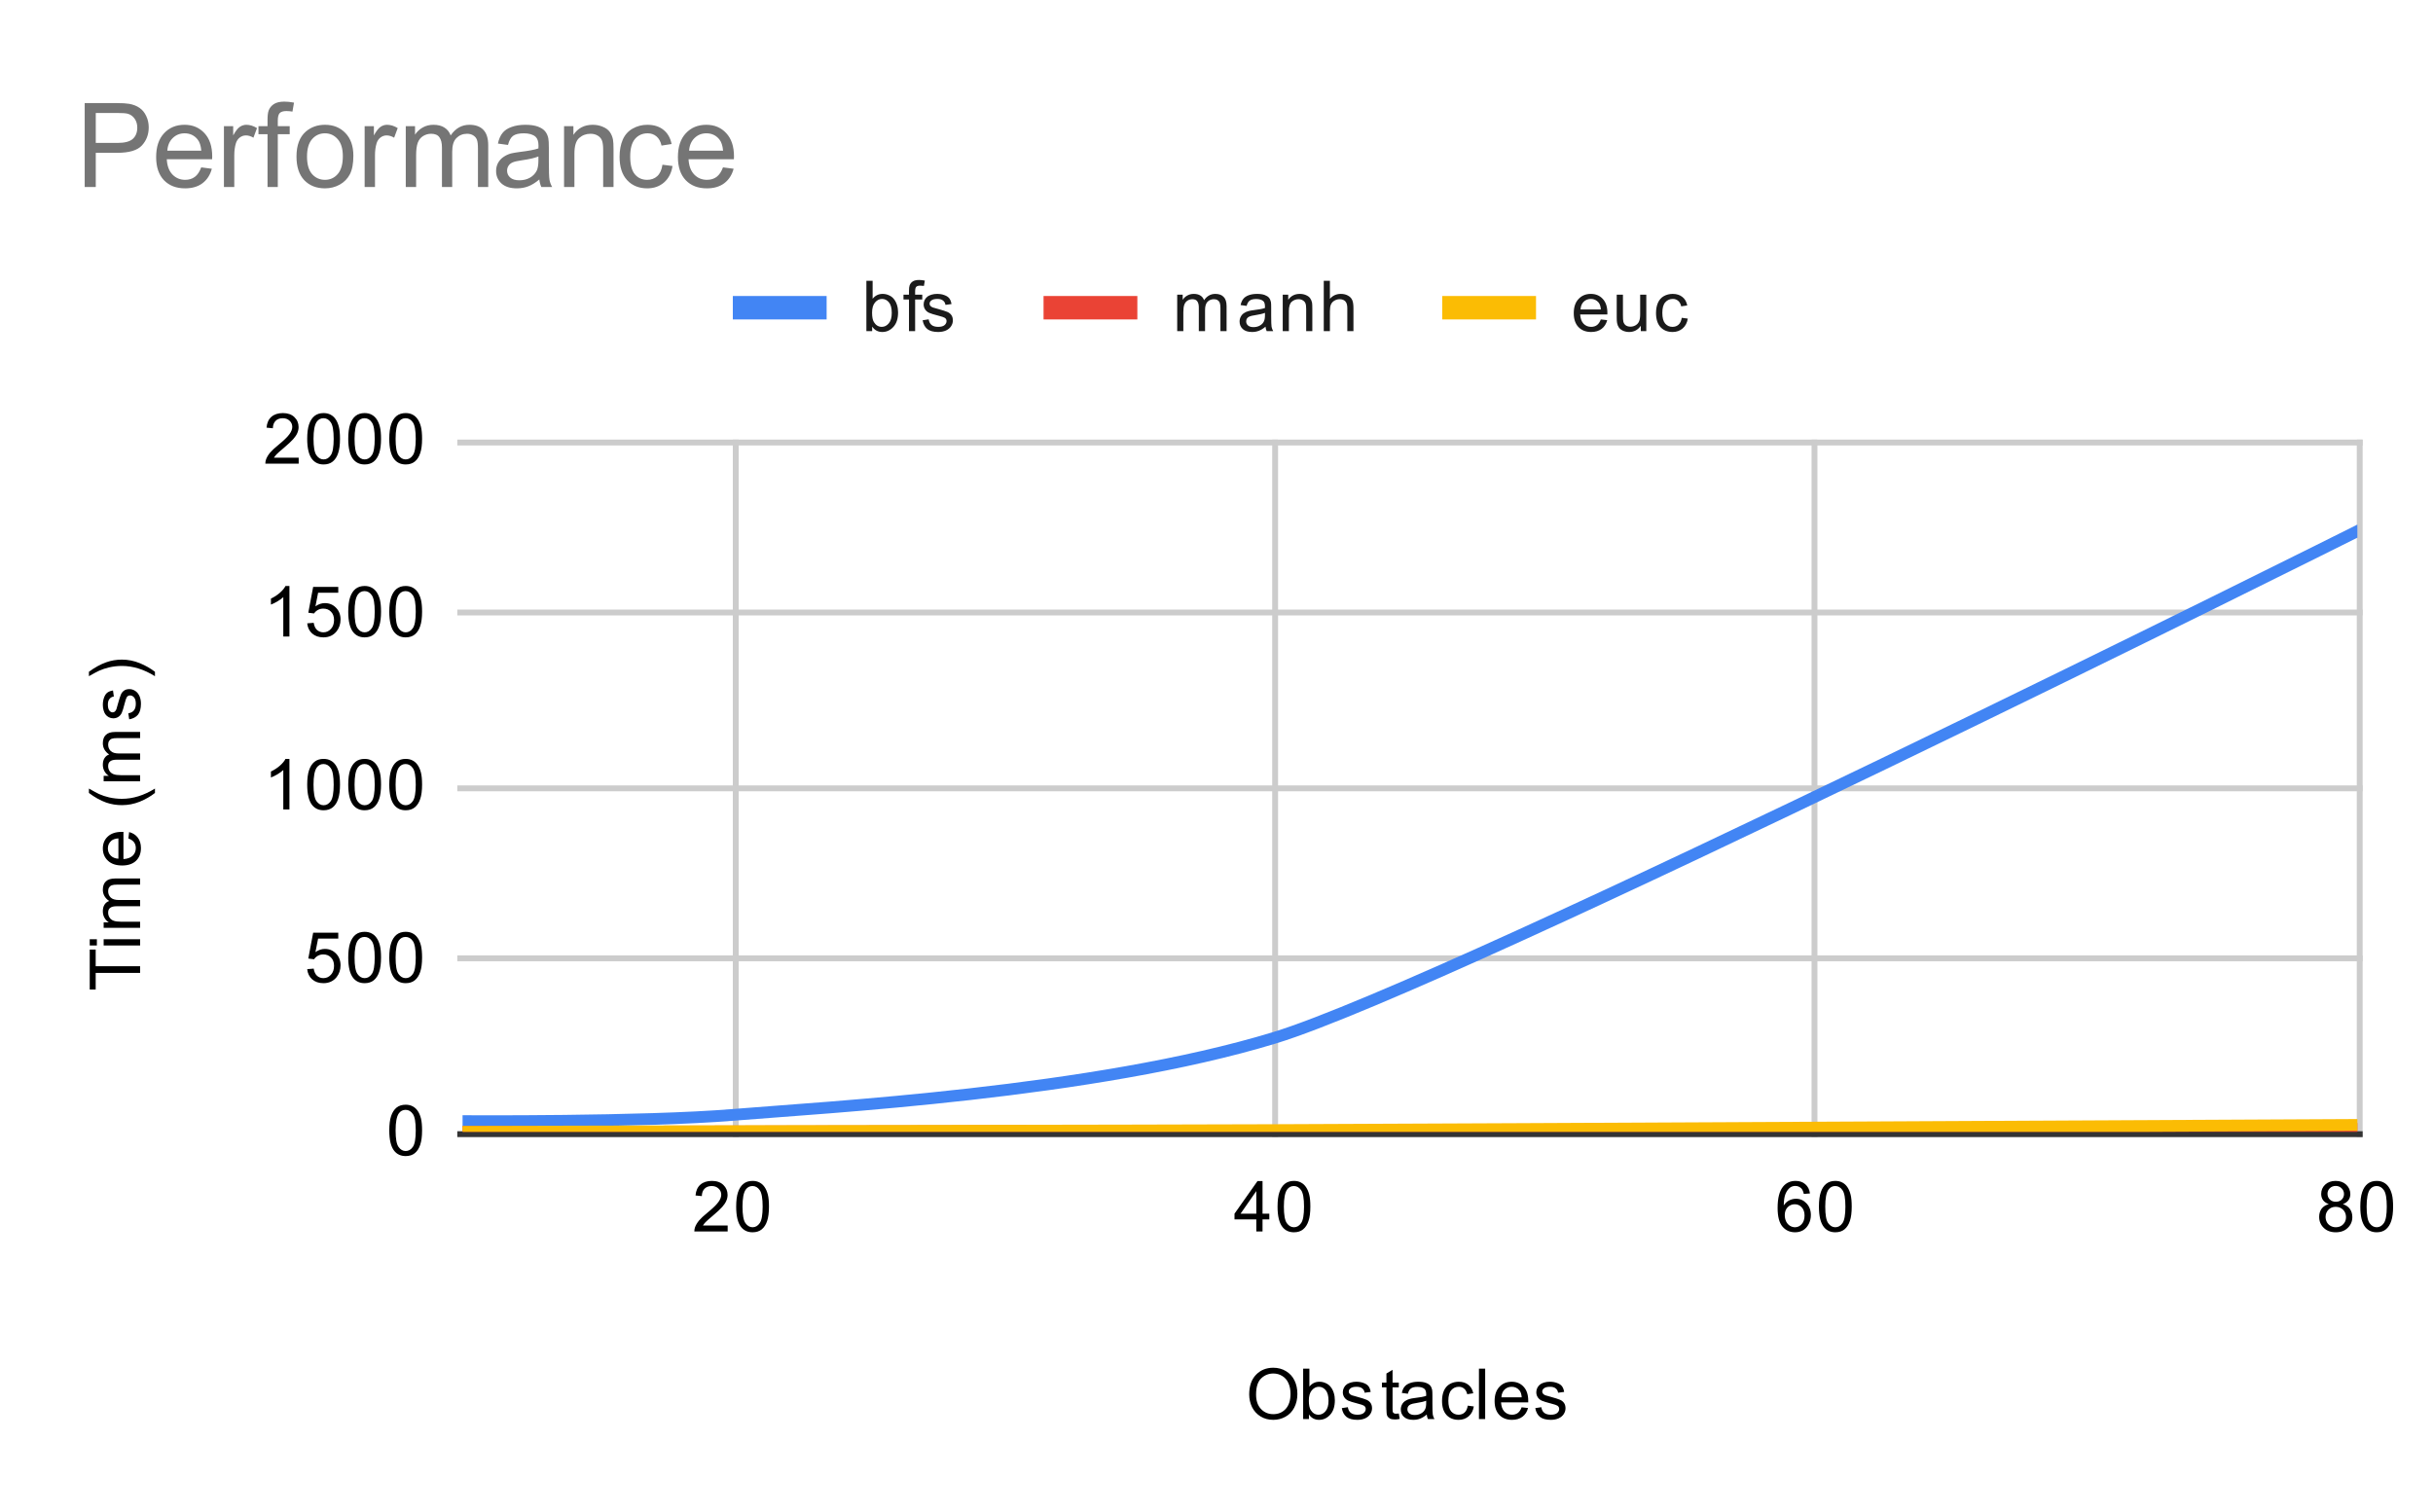 <svg version="1.1" viewBox="0.0 0.0 415.0 258.0" fill="none" stroke="none" stroke-linecap="square" stroke-miterlimit="10" width="415" height="258" xmlns:xlink="http://www.w3.org/1999/xlink" xmlns="http://www.w3.org/2000/svg"><path fill="#ffffff" d="M0 0L415.0 0L415.0 258.0L0 258.0L0 0Z" fill-rule="nonzero"/><path stroke="#cccccc" stroke-width="1.0" stroke-linecap="butt" d="M125.5 75.5L125.5 193.5" fill-rule="nonzero"/><path stroke="#cccccc" stroke-width="1.0" stroke-linecap="butt" d="M217.5 75.5L217.5 193.5" fill-rule="nonzero"/><path stroke="#cccccc" stroke-width="1.0" stroke-linecap="butt" d="M309.5 75.5L309.5 193.5" fill-rule="nonzero"/><path stroke="#cccccc" stroke-width="1.0" stroke-linecap="butt" d="M402.5 75.5L402.5 193.5" fill-rule="nonzero"/><path stroke="#333333" stroke-width="1.0" stroke-linecap="butt" d="M78.5 193.5L402.5 193.5" fill-rule="nonzero"/><path stroke="#cccccc" stroke-width="1.0" stroke-linecap="butt" d="M78.5 163.5L402.5 163.5" fill-rule="nonzero"/><path stroke="#cccccc" stroke-width="1.0" stroke-linecap="butt" d="M78.5 134.5L402.5 134.5" fill-rule="nonzero"/><path stroke="#cccccc" stroke-width="1.0" stroke-linecap="butt" d="M78.5 104.5L402.5 104.5" fill-rule="nonzero"/><path stroke="#cccccc" stroke-width="1.0" stroke-linecap="butt" d="M78.5 75.5L402.5 75.5" fill-rule="nonzero"/><clipPath id="id_0"><path d="M78.9 75.1L402.1 75.1L402.1 193.1L78.9 193.1L78.9 75.1Z" clip-rule="nonzero"/></clipPath><path stroke="#4285f4" stroke-width="2.0" stroke-linecap="butt" clip-path="url(#id_0)" d="M78.9 191.271C78.9 191.271 109.681 191.482 125.071 190.209C140.462 188.936 186.633 186.448 217.414 177.052C248.195 167.656 402.1 90.617 402.1 90.617" fill-rule="nonzero"/><path stroke="#ea4335" stroke-width="2.0" stroke-linecap="butt" clip-path="url(#id_0)" d="M78.9 193.1C78.9 193.1 109.681 193.061 125.071 193.041C140.462 193.021 186.633 192.972 217.414 192.923C248.195 192.874 402.1 192.569 402.1 192.569" fill-rule="nonzero"/><path stroke="#fbbc04" stroke-width="2.0" stroke-linecap="butt" clip-path="url(#id_0)" d="M78.9 193.1C78.9 193.1 109.681 193.016 125.071 192.982C140.462 192.948 186.633 192.908 217.414 192.805C248.195 192.702 402.1 191.92 402.1 191.92" fill-rule="nonzero"/><path fill="#000000" fill-opacity="0.0" clip-path="url(#id_0)" d="M81.9 191.271C81.9 192.928 80.557 194.271 78.9 194.271C77.243 194.271 75.9 192.928 75.9 191.271C75.9 189.614 77.243 188.271 78.9 188.271C80.557 188.271 81.9 189.614 81.9 191.271Z" fill-rule="nonzero"/><path fill="#000000" fill-opacity="0.0" clip-path="url(#id_0)" d="M128.071 190.209C128.071 191.866 126.728 193.209 125.071 193.209C123.415 193.209 122.071 191.866 122.071 190.209C122.071 188.552 123.415 187.209 125.071 187.209C126.728 187.209 128.071 188.552 128.071 190.209Z" fill-rule="nonzero"/><path fill="#000000" fill-opacity="0.0" clip-path="url(#id_0)" d="M220.414 177.052C220.414 178.709 219.071 180.052 217.414 180.052C215.757 180.052 214.414 178.709 214.414 177.052C214.414 175.395 215.757 174.052 217.414 174.052C219.071 174.052 220.414 175.395 220.414 177.052Z" fill-rule="nonzero"/><path fill="#000000" fill-opacity="0.0" clip-path="url(#id_0)" d="M405.1 90.617C405.1 92.274 403.757 93.617 402.1 93.617C400.443 93.617 399.1 92.274 399.1 90.617C399.1 88.96 400.443 87.617 402.1 87.617C403.757 87.617 405.1 88.96 405.1 90.617Z" fill-rule="nonzero"/><path fill="#000000" fill-opacity="0.0" clip-path="url(#id_0)" d="M81.9 193.1C81.9 194.757 80.557 196.1 78.9 196.1C77.243 196.1 75.9 194.757 75.9 193.1C75.9 191.443 77.243 190.1 78.9 190.1C80.557 190.1 81.9 191.443 81.9 193.1Z" fill-rule="nonzero"/><path fill="#000000" fill-opacity="0.0" clip-path="url(#id_0)" d="M128.071 193.041C128.071 194.698 126.728 196.041 125.071 196.041C123.415 196.041 122.071 194.698 122.071 193.041C122.071 191.384 123.415 190.041 125.071 190.041C126.728 190.041 128.071 191.384 128.071 193.041Z" fill-rule="nonzero"/><path fill="#000000" fill-opacity="0.0" clip-path="url(#id_0)" d="M220.414 192.923C220.414 194.58 219.071 195.923 217.414 195.923C215.757 195.923 214.414 194.58 214.414 192.923C214.414 191.266 215.757 189.923 217.414 189.923C219.071 189.923 220.414 191.266 220.414 192.923Z" fill-rule="nonzero"/><path fill="#000000" fill-opacity="0.0" clip-path="url(#id_0)" d="M405.1 192.569C405.1 194.226 403.757 195.569 402.1 195.569C400.443 195.569 399.1 194.226 399.1 192.569C399.1 190.912 400.443 189.569 402.1 189.569C403.757 189.569 405.1 190.912 405.1 192.569Z" fill-rule="nonzero"/><path fill="#000000" fill-opacity="0.0" clip-path="url(#id_0)" d="M81.9 193.1C81.9 194.757 80.557 196.1 78.9 196.1C77.243 196.1 75.9 194.757 75.9 193.1C75.9 191.443 77.243 190.1 78.9 190.1C80.557 190.1 81.9 191.443 81.9 193.1Z" fill-rule="nonzero"/><path fill="#000000" fill-opacity="0.0" clip-path="url(#id_0)" d="M128.071 192.982C128.071 194.639 126.728 195.982 125.071 195.982C123.415 195.982 122.071 194.639 122.071 192.982C122.071 191.325 123.415 189.982 125.071 189.982C126.728 189.982 128.071 191.325 128.071 192.982Z" fill-rule="nonzero"/><path fill="#000000" fill-opacity="0.0" clip-path="url(#id_0)" d="M220.414 192.805C220.414 194.462 219.071 195.805 217.414 195.805C215.757 195.805 214.414 194.462 214.414 192.805C214.414 191.148 215.757 189.805 217.414 189.805C219.071 189.805 220.414 191.148 220.414 192.805Z" fill-rule="nonzero"/><path fill="#000000" fill-opacity="0.0" clip-path="url(#id_0)" d="M405.1 191.92C405.1 193.577 403.757 194.92 402.1 194.92C400.443 194.92 399.1 193.577 399.1 191.92C399.1 190.263 400.443 188.92 402.1 188.92C403.757 188.92 405.1 190.263 405.1 191.92Z" fill-rule="nonzero"/><path fill="#000000" d="M213.078 237.912Q213.078 235.772 214.219 234.569Q215.375 233.35 217.188 233.35Q218.391 233.35 219.344 233.928Q220.297 234.491 220.797 235.506Q221.297 236.522 221.297 237.819Q221.297 239.116 220.766 240.147Q220.234 241.178 219.266 241.709Q218.312 242.241 217.188 242.241Q215.969 242.241 215.016 241.662Q214.062 241.069 213.562 240.069Q213.078 239.053 213.078 237.912ZM214.25 237.928Q214.25 239.491 215.078 240.381Q215.922 241.272 217.188 241.272Q218.469 241.272 219.297 240.381Q220.125 239.475 220.125 237.803Q220.125 236.756 219.766 235.975Q219.422 235.194 218.734 234.772Q218.047 234.334 217.203 234.334Q216.0 234.334 215.125 235.162Q214.25 235.991 214.25 237.928ZM223.266 242.1L222.281 242.1L222.281 233.506L223.344 233.506L223.344 236.569Q224.016 235.741 225.047 235.741Q225.625 235.741 226.125 235.975Q226.641 236.194 226.969 236.616Q227.312 237.037 227.5 237.631Q227.688 238.225 227.688 238.897Q227.688 240.491 226.891 241.366Q226.094 242.241 225.0 242.241Q223.891 242.241 223.266 241.319L223.266 242.1ZM223.25 238.944Q223.25 240.053 223.562 240.553Q224.062 241.366 224.906 241.366Q225.594 241.366 226.094 240.772Q226.609 240.178 226.609 238.975Q226.609 237.756 226.125 237.178Q225.641 236.6 224.953 236.6Q224.266 236.6 223.75 237.209Q223.25 237.803 223.25 238.944ZM228.875 240.241L229.906 240.084Q230.0 240.709 230.391 241.037Q230.797 241.366 231.531 241.366Q232.25 241.366 232.594 241.084Q232.953 240.787 232.953 240.381Q232.953 240.022 232.641 239.819Q232.422 239.678 231.562 239.459Q230.406 239.162 229.953 238.959Q229.516 238.741 229.281 238.366Q229.047 237.991 229.047 237.522Q229.047 237.116 229.234 236.756Q229.422 236.397 229.75 236.162Q230.0 235.991 230.422 235.866Q230.844 235.741 231.344 235.741Q232.062 235.741 232.609 235.959Q233.172 236.162 233.438 236.522Q233.703 236.881 233.797 237.475L232.766 237.616Q232.703 237.147 232.359 236.881Q232.031 236.6 231.406 236.6Q230.688 236.6 230.375 236.85Q230.062 237.084 230.062 237.412Q230.062 237.616 230.188 237.772Q230.328 237.944 230.594 238.053Q230.75 238.116 231.531 238.319Q232.656 238.631 233.094 238.819Q233.531 239.006 233.781 239.366Q234.031 239.725 234.031 240.272Q234.031 240.803 233.719 241.272Q233.422 241.725 232.844 241.991Q232.266 242.241 231.531 242.241Q230.312 242.241 229.672 241.741Q229.047 241.225 228.875 240.241ZM238.594 241.162L238.75 242.084Q238.297 242.178 237.953 242.178Q237.375 242.178 237.062 242.006Q236.75 241.819 236.609 241.522Q236.484 241.225 236.484 240.272L236.484 236.694L235.719 236.694L235.719 235.881L236.484 235.881L236.484 234.334L237.531 233.709L237.531 235.881L238.594 235.881L238.594 236.694L237.531 236.694L237.531 240.334Q237.531 240.787 237.578 240.912Q237.641 241.037 237.766 241.116Q237.891 241.194 238.125 241.194Q238.312 241.194 238.594 241.162ZM243.359 241.334Q242.766 241.834 242.219 242.037Q241.688 242.241 241.062 242.241Q240.031 242.241 239.484 241.741Q238.938 241.241 238.938 240.459Q238.938 240.006 239.141 239.631Q239.344 239.241 239.688 239.022Q240.031 238.787 240.453 238.678Q240.75 238.584 241.391 238.506Q242.656 238.366 243.266 238.147Q243.266 237.928 243.266 237.881Q243.266 237.225 242.969 236.959Q242.562 236.616 241.766 236.616Q241.031 236.616 240.672 236.881Q240.312 237.131 240.141 237.787L239.109 237.647Q239.25 236.991 239.578 236.584Q239.906 236.178 240.516 235.959Q241.125 235.741 241.922 235.741Q242.719 235.741 243.219 235.928Q243.719 236.116 243.953 236.397Q244.188 236.678 244.281 237.116Q244.328 237.381 244.328 238.084L244.328 239.491Q244.328 240.959 244.391 241.35Q244.469 241.741 244.672 242.1L243.562 242.1Q243.406 241.772 243.359 241.334ZM243.266 238.975Q242.688 239.209 241.547 239.381Q240.891 239.475 240.625 239.6Q240.359 239.709 240.203 239.928Q240.062 240.147 240.062 240.428Q240.062 240.85 240.375 241.131Q240.703 241.412 241.312 241.412Q241.922 241.412 242.391 241.147Q242.875 240.881 243.094 240.412Q243.266 240.053 243.266 239.366L243.266 238.975ZM250.359 239.819L251.391 239.959Q251.219 241.022 250.516 241.631Q249.812 242.241 248.797 242.241Q247.516 242.241 246.734 241.412Q245.969 240.569 245.969 239.006Q245.969 238.006 246.297 237.256Q246.641 236.491 247.312 236.116Q248.0 235.741 248.812 235.741Q249.812 235.741 250.453 236.256Q251.109 236.756 251.297 237.709L250.266 237.866Q250.125 237.241 249.75 236.928Q249.375 236.6 248.844 236.6Q248.047 236.6 247.547 237.178Q247.047 237.741 247.047 238.975Q247.047 240.241 247.531 240.803Q248.016 241.366 248.781 241.366Q249.406 241.366 249.812 240.991Q250.234 240.616 250.359 239.819ZM252.266 242.1L252.266 233.506L253.328 233.506L253.328 242.1L252.266 242.1ZM259.547 240.1L260.641 240.225Q260.391 241.178 259.688 241.709Q258.984 242.241 257.906 242.241Q256.547 242.241 255.734 241.397Q254.938 240.553 254.938 239.037Q254.938 237.475 255.75 236.616Q256.562 235.741 257.844 235.741Q259.094 235.741 259.875 236.584Q260.672 237.428 260.672 238.975Q260.672 239.069 260.672 239.256L256.031 239.256Q256.094 240.287 256.609 240.834Q257.125 241.366 257.906 241.366Q258.484 241.366 258.891 241.069Q259.312 240.756 259.547 240.1ZM256.094 238.397L259.562 238.397Q259.5 237.6 259.172 237.209Q258.656 236.6 257.859 236.6Q257.125 236.6 256.625 237.084Q256.141 237.569 256.094 238.397ZM261.875 240.241L262.906 240.084Q263.0 240.709 263.391 241.037Q263.797 241.366 264.531 241.366Q265.25 241.366 265.594 241.084Q265.953 240.787 265.953 240.381Q265.953 240.022 265.641 239.819Q265.422 239.678 264.562 239.459Q263.406 239.162 262.953 238.959Q262.516 238.741 262.281 238.366Q262.047 237.991 262.047 237.522Q262.047 237.116 262.234 236.756Q262.422 236.397 262.75 236.162Q263.0 235.991 263.422 235.866Q263.844 235.741 264.344 235.741Q265.062 235.741 265.609 235.959Q266.172 236.162 266.438 236.522Q266.703 236.881 266.797 237.475L265.766 237.616Q265.703 237.147 265.359 236.881Q265.031 236.6 264.406 236.6Q263.688 236.6 263.375 236.85Q263.062 237.084 263.062 237.412Q263.062 237.616 263.188 237.772Q263.328 237.944 263.594 238.053Q263.75 238.116 264.531 238.319Q265.656 238.631 266.094 238.819Q266.531 239.006 266.781 239.366Q267.031 239.725 267.031 240.272Q267.031 240.803 266.719 241.272Q266.422 241.725 265.844 241.991Q265.266 242.241 264.531 242.241Q263.312 242.241 262.672 241.741Q262.047 241.225 261.875 240.241Z" fill-rule="nonzero"/><path fill="#000000" d="M23.9 165.991L16.322 165.991L16.322 168.819L15.306 168.819L15.306 162.006L16.322 162.006L16.322 164.85L23.9 164.85L23.9 165.991ZM16.525 161.303L15.306 161.303L15.306 160.241L16.525 160.241L16.525 161.303ZM23.9 161.303L17.681 161.303L17.681 160.241L23.9 160.241L23.9 161.303ZM23.9 158.303L17.681 158.303L17.681 157.366L18.556 157.366Q18.088 157.069 17.822 156.584Q17.541 156.1 17.541 155.475Q17.541 154.787 17.822 154.35Q18.103 153.897 18.619 153.725Q17.541 152.975 17.541 151.803Q17.541 150.866 18.056 150.381Q18.556 149.881 19.634 149.881L23.9 149.881L23.9 150.928L19.978 150.928Q19.353 150.928 19.072 151.037Q18.791 151.131 18.619 151.397Q18.447 151.662 18.447 152.037Q18.447 152.694 18.884 153.131Q19.322 153.553 20.291 153.553L23.9 153.553L23.9 154.616L19.853 154.616Q19.15 154.616 18.806 154.881Q18.447 155.131 18.447 155.709Q18.447 156.162 18.681 156.537Q18.916 156.912 19.369 157.084Q19.822 157.256 20.666 157.256L23.9 157.256L23.9 158.303ZM21.9 143.053L22.025 141.959Q22.978 142.209 23.509 142.912Q24.041 143.616 24.041 144.694Q24.041 146.053 23.197 146.866Q22.353 147.662 20.838 147.662Q19.275 147.662 18.416 146.85Q17.541 146.037 17.541 144.756Q17.541 143.506 18.384 142.725Q19.228 141.928 20.775 141.928Q20.869 141.928 21.056 141.928L21.056 146.569Q22.088 146.506 22.634 145.991Q23.166 145.475 23.166 144.694Q23.166 144.116 22.869 143.709Q22.556 143.287 21.9 143.053ZM20.197 146.506L20.197 143.037Q19.4 143.1 19.009 143.428Q18.4 143.944 18.4 144.741Q18.4 145.475 18.884 145.975Q19.369 146.459 20.197 146.506ZM26.431 135.287Q25.322 136.162 23.853 136.772Q22.369 137.366 20.791 137.366Q19.4 137.366 18.119 136.928Q16.634 136.397 15.166 135.287L15.166 134.537Q16.384 135.241 16.9 135.475Q17.713 135.834 18.588 136.037Q19.681 136.287 20.791 136.287Q23.619 136.287 26.431 134.537L26.431 135.287ZM23.9 133.303L17.681 133.303L17.681 132.366L18.556 132.366Q18.088 132.069 17.822 131.584Q17.541 131.1 17.541 130.475Q17.541 129.787 17.822 129.35Q18.103 128.897 18.619 128.725Q17.541 127.975 17.541 126.803Q17.541 125.866 18.056 125.381Q18.556 124.881 19.634 124.881L23.9 124.881L23.9 125.928L19.978 125.928Q19.353 125.928 19.072 126.037Q18.791 126.131 18.619 126.397Q18.447 126.662 18.447 127.037Q18.447 127.694 18.884 128.131Q19.322 128.553 20.291 128.553L23.9 128.553L23.9 129.616L19.853 129.616Q19.15 129.616 18.806 129.881Q18.447 130.131 18.447 130.709Q18.447 131.162 18.681 131.537Q18.916 131.912 19.369 132.084Q19.822 132.256 20.666 132.256L23.9 132.256L23.9 133.303ZM22.041 122.725L21.884 121.694Q22.509 121.6 22.838 121.209Q23.166 120.803 23.166 120.069Q23.166 119.35 22.884 119.006Q22.588 118.647 22.181 118.647Q21.822 118.647 21.619 118.959Q21.478 119.178 21.259 120.037Q20.963 121.194 20.759 121.647Q20.541 122.084 20.166 122.319Q19.791 122.553 19.322 122.553Q18.916 122.553 18.556 122.366Q18.197 122.178 17.963 121.85Q17.791 121.6 17.666 121.178Q17.541 120.756 17.541 120.256Q17.541 119.537 17.759 118.991Q17.963 118.428 18.322 118.162Q18.681 117.897 19.275 117.803L19.416 118.834Q18.947 118.897 18.681 119.241Q18.4 119.569 18.4 120.194Q18.4 120.912 18.65 121.225Q18.884 121.537 19.213 121.537Q19.416 121.537 19.572 121.412Q19.744 121.272 19.853 121.006Q19.916 120.85 20.119 120.069Q20.431 118.944 20.619 118.506Q20.806 118.069 21.166 117.819Q21.525 117.569 22.072 117.569Q22.603 117.569 23.072 117.881Q23.525 118.178 23.791 118.756Q24.041 119.334 24.041 120.069Q24.041 121.287 23.541 121.928Q23.025 122.553 22.041 122.725ZM26.431 114.616L26.431 115.366Q23.619 113.616 20.791 113.616Q19.697 113.616 18.603 113.866Q17.728 114.069 16.916 114.428Q16.4 114.662 15.166 115.366L15.166 114.616Q16.634 113.522 18.119 112.991Q19.4 112.537 20.791 112.537Q22.369 112.537 23.853 113.147Q25.322 113.756 26.431 114.616Z" fill-rule="nonzero"/><path fill="#000000" d="M66.4 192.866Q66.4 191.334 66.713 190.412Q67.025 189.475 67.634 188.975Q68.259 188.475 69.197 188.475Q69.884 188.475 70.4 188.756Q70.931 189.037 71.275 189.569Q71.619 190.084 71.806 190.834Q71.994 191.584 71.994 192.866Q71.994 194.381 71.681 195.303Q71.384 196.225 70.759 196.741Q70.15 197.241 69.197 197.241Q67.963 197.241 67.244 196.35Q66.4 195.287 66.4 192.866ZM67.478 192.866Q67.478 194.975 67.978 195.678Q68.478 196.381 69.197 196.381Q69.931 196.381 70.416 195.678Q70.916 194.975 70.916 192.866Q70.916 190.741 70.416 190.053Q69.931 189.35 69.181 189.35Q68.463 189.35 68.025 189.959Q67.478 190.741 67.478 192.866Z" fill-rule="nonzero"/><path fill="#000000" d="M52.4 165.35L53.509 165.256Q53.634 166.069 54.072 166.475Q54.525 166.881 55.166 166.881Q55.916 166.881 56.447 166.303Q56.978 165.725 56.978 164.787Q56.978 163.881 56.462 163.366Q55.962 162.834 55.134 162.834Q54.634 162.834 54.212 163.069Q53.806 163.303 53.572 163.662L52.587 163.537L53.416 159.131L57.697 159.131L57.697 160.131L54.259 160.131L53.806 162.444Q54.572 161.897 55.416 161.897Q56.541 161.897 57.306 162.678Q58.087 163.459 58.087 164.694Q58.087 165.85 57.416 166.709Q56.587 167.741 55.166 167.741Q53.994 167.741 53.244 167.084Q52.509 166.428 52.4 165.35ZM59.4 163.366Q59.4 161.834 59.712 160.912Q60.025 159.975 60.634 159.475Q61.259 158.975 62.197 158.975Q62.884 158.975 63.4 159.256Q63.931 159.537 64.275 160.069Q64.619 160.584 64.806 161.334Q64.994 162.084 64.994 163.366Q64.994 164.881 64.681 165.803Q64.384 166.725 63.759 167.241Q63.15 167.741 62.197 167.741Q60.962 167.741 60.244 166.85Q59.4 165.787 59.4 163.366ZM60.478 163.366Q60.478 165.475 60.978 166.178Q61.478 166.881 62.197 166.881Q62.931 166.881 63.416 166.178Q63.916 165.475 63.916 163.366Q63.916 161.241 63.416 160.553Q62.931 159.85 62.181 159.85Q61.462 159.85 61.025 160.459Q60.478 161.241 60.478 163.366ZM66.4 163.366Q66.4 161.834 66.713 160.912Q67.025 159.975 67.634 159.475Q68.259 158.975 69.197 158.975Q69.884 158.975 70.4 159.256Q70.931 159.537 71.275 160.069Q71.619 160.584 71.806 161.334Q71.994 162.084 71.994 163.366Q71.994 164.881 71.681 165.803Q71.384 166.725 70.759 167.241Q70.15 167.741 69.197 167.741Q67.963 167.741 67.244 166.85Q66.4 165.787 66.4 163.366ZM67.478 163.366Q67.478 165.475 67.978 166.178Q68.478 166.881 69.197 166.881Q69.931 166.881 70.416 166.178Q70.916 165.475 70.916 163.366Q70.916 161.241 70.416 160.553Q69.931 159.85 69.181 159.85Q68.463 159.85 68.025 160.459Q67.478 161.241 67.478 163.366Z" fill-rule="nonzero"/><path fill="#000000" d="M49.369 138.1L48.322 138.1L48.322 131.381Q47.931 131.741 47.306 132.116Q46.697 132.475 46.212 132.647L46.212 131.631Q47.087 131.209 47.744 130.631Q48.416 130.037 48.697 129.475L49.369 129.475L49.369 138.1ZM52.4 133.866Q52.4 132.334 52.712 131.412Q53.025 130.475 53.634 129.975Q54.259 129.475 55.197 129.475Q55.884 129.475 56.4 129.756Q56.931 130.037 57.275 130.569Q57.619 131.084 57.806 131.834Q57.994 132.584 57.994 133.866Q57.994 135.381 57.681 136.303Q57.384 137.225 56.759 137.741Q56.15 138.241 55.197 138.241Q53.962 138.241 53.244 137.35Q52.4 136.287 52.4 133.866ZM53.478 133.866Q53.478 135.975 53.978 136.678Q54.478 137.381 55.197 137.381Q55.931 137.381 56.416 136.678Q56.916 135.975 56.916 133.866Q56.916 131.741 56.416 131.053Q55.931 130.35 55.181 130.35Q54.462 130.35 54.025 130.959Q53.478 131.741 53.478 133.866ZM59.4 133.866Q59.4 132.334 59.712 131.412Q60.025 130.475 60.634 129.975Q61.259 129.475 62.197 129.475Q62.884 129.475 63.4 129.756Q63.931 130.037 64.275 130.569Q64.619 131.084 64.806 131.834Q64.994 132.584 64.994 133.866Q64.994 135.381 64.681 136.303Q64.384 137.225 63.759 137.741Q63.15 138.241 62.197 138.241Q60.962 138.241 60.244 137.35Q59.4 136.287 59.4 133.866ZM60.478 133.866Q60.478 135.975 60.978 136.678Q61.478 137.381 62.197 137.381Q62.931 137.381 63.416 136.678Q63.916 135.975 63.916 133.866Q63.916 131.741 63.416 131.053Q62.931 130.35 62.181 130.35Q61.462 130.35 61.025 130.959Q60.478 131.741 60.478 133.866ZM66.4 133.866Q66.4 132.334 66.713 131.412Q67.025 130.475 67.634 129.975Q68.259 129.475 69.197 129.475Q69.884 129.475 70.4 129.756Q70.931 130.037 71.275 130.569Q71.619 131.084 71.806 131.834Q71.994 132.584 71.994 133.866Q71.994 135.381 71.681 136.303Q71.384 137.225 70.759 137.741Q70.15 138.241 69.197 138.241Q67.963 138.241 67.244 137.35Q66.4 136.287 66.4 133.866ZM67.478 133.866Q67.478 135.975 67.978 136.678Q68.478 137.381 69.197 137.381Q69.931 137.381 70.416 136.678Q70.916 135.975 70.916 133.866Q70.916 131.741 70.416 131.053Q69.931 130.35 69.181 130.35Q68.463 130.35 68.025 130.959Q67.478 131.741 67.478 133.866Z" fill-rule="nonzero"/><path fill="#000000" d="M49.369 108.6L48.322 108.6L48.322 101.881Q47.931 102.241 47.306 102.616Q46.697 102.975 46.212 103.147L46.212 102.131Q47.087 101.709 47.744 101.131Q48.416 100.537 48.697 99.975L49.369 99.975L49.369 108.6ZM52.4 106.35L53.509 106.256Q53.634 107.069 54.072 107.475Q54.525 107.881 55.166 107.881Q55.916 107.881 56.447 107.303Q56.978 106.725 56.978 105.787Q56.978 104.881 56.462 104.366Q55.962 103.834 55.134 103.834Q54.634 103.834 54.212 104.069Q53.806 104.303 53.572 104.662L52.587 104.537L53.416 100.131L57.697 100.131L57.697 101.131L54.259 101.131L53.806 103.444Q54.572 102.897 55.416 102.897Q56.541 102.897 57.306 103.678Q58.087 104.459 58.087 105.694Q58.087 106.85 57.416 107.709Q56.587 108.741 55.166 108.741Q53.994 108.741 53.244 108.084Q52.509 107.428 52.4 106.35ZM59.4 104.366Q59.4 102.834 59.712 101.912Q60.025 100.975 60.634 100.475Q61.259 99.975 62.197 99.975Q62.884 99.975 63.4 100.256Q63.931 100.537 64.275 101.069Q64.619 101.584 64.806 102.334Q64.994 103.084 64.994 104.366Q64.994 105.881 64.681 106.803Q64.384 107.725 63.759 108.241Q63.15 108.741 62.197 108.741Q60.962 108.741 60.244 107.85Q59.4 106.787 59.4 104.366ZM60.478 104.366Q60.478 106.475 60.978 107.178Q61.478 107.881 62.197 107.881Q62.931 107.881 63.416 107.178Q63.916 106.475 63.916 104.366Q63.916 102.241 63.416 101.553Q62.931 100.85 62.181 100.85Q61.462 100.85 61.025 101.459Q60.478 102.241 60.478 104.366ZM66.4 104.366Q66.4 102.834 66.713 101.912Q67.025 100.975 67.634 100.475Q68.259 99.975 69.197 99.975Q69.884 99.975 70.4 100.256Q70.931 100.537 71.275 101.069Q71.619 101.584 71.806 102.334Q71.994 103.084 71.994 104.366Q71.994 105.881 71.681 106.803Q71.384 107.725 70.759 108.241Q70.15 108.741 69.197 108.741Q67.963 108.741 67.244 107.85Q66.4 106.787 66.4 104.366ZM67.478 104.366Q67.478 106.475 67.978 107.178Q68.478 107.881 69.197 107.881Q69.931 107.881 70.416 107.178Q70.916 106.475 70.916 104.366Q70.916 102.241 70.416 101.553Q69.931 100.85 69.181 100.85Q68.463 100.85 68.025 101.459Q67.478 102.241 67.478 104.366Z" fill-rule="nonzero"/><path fill="#000000" d="M50.947 78.084L50.947 79.1L45.259 79.1Q45.259 78.725 45.384 78.366Q45.603 77.787 46.072 77.225Q46.556 76.662 47.462 75.928Q48.869 74.772 49.353 74.1Q49.853 73.428 49.853 72.834Q49.853 72.209 49.4 71.787Q48.947 71.35 48.228 71.35Q47.462 71.35 47.009 71.803Q46.556 72.256 46.541 73.069L45.462 72.959Q45.572 71.741 46.291 71.116Q47.025 70.475 48.259 70.475Q49.494 70.475 50.212 71.162Q50.931 71.85 50.931 72.866Q50.931 73.381 50.712 73.881Q50.509 74.366 50.009 74.928Q49.525 75.475 48.4 76.428Q47.447 77.225 47.166 77.522Q46.9 77.803 46.728 78.084L50.947 78.084ZM52.4 74.866Q52.4 73.334 52.712 72.412Q53.025 71.475 53.634 70.975Q54.259 70.475 55.197 70.475Q55.884 70.475 56.4 70.756Q56.931 71.037 57.275 71.569Q57.619 72.084 57.806 72.834Q57.994 73.584 57.994 74.866Q57.994 76.381 57.681 77.303Q57.384 78.225 56.759 78.741Q56.15 79.241 55.197 79.241Q53.962 79.241 53.244 78.35Q52.4 77.287 52.4 74.866ZM53.478 74.866Q53.478 76.975 53.978 77.678Q54.478 78.381 55.197 78.381Q55.931 78.381 56.416 77.678Q56.916 76.975 56.916 74.866Q56.916 72.741 56.416 72.053Q55.931 71.35 55.181 71.35Q54.462 71.35 54.025 71.959Q53.478 72.741 53.478 74.866ZM59.4 74.866Q59.4 73.334 59.712 72.412Q60.025 71.475 60.634 70.975Q61.259 70.475 62.197 70.475Q62.884 70.475 63.4 70.756Q63.931 71.037 64.275 71.569Q64.619 72.084 64.806 72.834Q64.994 73.584 64.994 74.866Q64.994 76.381 64.681 77.303Q64.384 78.225 63.759 78.741Q63.15 79.241 62.197 79.241Q60.962 79.241 60.244 78.35Q59.4 77.287 59.4 74.866ZM60.478 74.866Q60.478 76.975 60.978 77.678Q61.478 78.381 62.197 78.381Q62.931 78.381 63.416 77.678Q63.916 76.975 63.916 74.866Q63.916 72.741 63.416 72.053Q62.931 71.35 62.181 71.35Q61.462 71.35 61.025 71.959Q60.478 72.741 60.478 74.866ZM66.4 74.866Q66.4 73.334 66.713 72.412Q67.025 71.475 67.634 70.975Q68.259 70.475 69.197 70.475Q69.884 70.475 70.4 70.756Q70.931 71.037 71.275 71.569Q71.619 72.084 71.806 72.834Q71.994 73.584 71.994 74.866Q71.994 76.381 71.681 77.303Q71.384 78.225 70.759 78.741Q70.15 79.241 69.197 79.241Q67.963 79.241 67.244 78.35Q66.4 77.287 66.4 74.866ZM67.478 74.866Q67.478 76.975 67.978 77.678Q68.478 78.381 69.197 78.381Q69.931 78.381 70.416 77.678Q70.916 76.975 70.916 74.866Q70.916 72.741 70.416 72.053Q69.931 71.35 69.181 71.35Q68.463 71.35 68.025 71.959Q67.478 72.741 67.478 74.866Z" fill-rule="nonzero"/><path fill="#000000" d="M124.118 209.084L124.118 210.1L118.431 210.1Q118.431 209.725 118.556 209.366Q118.775 208.787 119.243 208.225Q119.728 207.662 120.634 206.928Q122.04 205.772 122.525 205.1Q123.025 204.428 123.025 203.834Q123.025 203.209 122.571 202.787Q122.118 202.35 121.4 202.35Q120.634 202.35 120.181 202.803Q119.728 203.256 119.712 204.069L118.634 203.959Q118.743 202.741 119.462 202.116Q120.196 201.475 121.431 201.475Q122.665 201.475 123.384 202.162Q124.103 202.85 124.103 203.866Q124.103 204.381 123.884 204.881Q123.681 205.366 123.181 205.928Q122.696 206.475 121.571 207.428Q120.618 208.225 120.337 208.522Q120.071 208.803 119.9 209.084L124.118 209.084ZM125.571 205.866Q125.571 204.334 125.884 203.412Q126.196 202.475 126.806 201.975Q127.431 201.475 128.368 201.475Q129.056 201.475 129.571 201.756Q130.103 202.037 130.446 202.569Q130.79 203.084 130.978 203.834Q131.165 204.584 131.165 205.866Q131.165 207.381 130.853 208.303Q130.556 209.225 129.931 209.741Q129.321 210.241 128.368 210.241Q127.134 210.241 126.415 209.35Q125.571 208.287 125.571 205.866ZM126.65 205.866Q126.65 207.975 127.15 208.678Q127.65 209.381 128.368 209.381Q129.103 209.381 129.587 208.678Q130.087 207.975 130.087 205.866Q130.087 203.741 129.587 203.053Q129.103 202.35 128.353 202.35Q127.634 202.35 127.196 202.959Q126.65 203.741 126.65 205.866Z" fill-rule="nonzero"/><path fill="#000000" d="M214.289 210.1L214.289 208.037L210.571 208.037L210.571 207.069L214.492 201.506L215.352 201.506L215.352 207.069L216.508 207.069L216.508 208.037L215.352 208.037L215.352 210.1L214.289 210.1ZM214.289 207.069L214.289 203.209L211.602 207.069L214.289 207.069ZM217.914 205.866Q217.914 204.334 218.227 203.412Q218.539 202.475 219.149 201.975Q219.774 201.475 220.711 201.475Q221.399 201.475 221.914 201.756Q222.446 202.037 222.789 202.569Q223.133 203.084 223.321 203.834Q223.508 204.584 223.508 205.866Q223.508 207.381 223.196 208.303Q222.899 209.225 222.274 209.741Q221.664 210.241 220.711 210.241Q219.477 210.241 218.758 209.35Q217.914 208.287 217.914 205.866ZM218.992 205.866Q218.992 207.975 219.492 208.678Q219.992 209.381 220.711 209.381Q221.446 209.381 221.93 208.678Q222.43 207.975 222.43 205.866Q222.43 203.741 221.93 203.053Q221.446 202.35 220.696 202.35Q219.977 202.35 219.539 202.959Q218.992 203.741 218.992 205.866Z" fill-rule="nonzero"/><path fill="#000000" d="M308.726 203.616L307.679 203.694Q307.538 203.069 307.288 202.787Q306.851 202.334 306.226 202.334Q305.726 202.334 305.335 202.616Q304.851 202.991 304.554 203.694Q304.273 204.381 304.257 205.662Q304.632 205.084 305.179 204.803Q305.742 204.522 306.351 204.522Q307.398 204.522 308.132 205.303Q308.882 206.084 308.882 207.303Q308.882 208.116 308.523 208.819Q308.179 209.506 307.57 209.881Q306.96 210.241 306.195 210.241Q304.867 210.241 304.038 209.272Q303.21 208.303 303.21 206.084Q303.21 203.584 304.132 202.459Q304.929 201.475 306.288 201.475Q307.304 201.475 307.945 202.053Q308.601 202.616 308.726 203.616ZM304.429 207.319Q304.429 207.866 304.648 208.366Q304.882 208.85 305.288 209.116Q305.71 209.381 306.179 209.381Q306.835 209.381 307.32 208.85Q307.804 208.303 307.804 207.381Q307.804 206.491 307.32 205.975Q306.851 205.459 306.132 205.459Q305.413 205.459 304.913 205.975Q304.429 206.491 304.429 207.319ZM310.257 205.866Q310.257 204.334 310.57 203.412Q310.882 202.475 311.492 201.975Q312.117 201.475 313.054 201.475Q313.742 201.475 314.257 201.756Q314.788 202.037 315.132 202.569Q315.476 203.084 315.663 203.834Q315.851 204.584 315.851 205.866Q315.851 207.381 315.538 208.303Q315.242 209.225 314.617 209.741Q314.007 210.241 313.054 210.241Q311.82 210.241 311.101 209.35Q310.257 208.287 310.257 205.866ZM311.335 205.866Q311.335 207.975 311.835 208.678Q312.335 209.381 313.054 209.381Q313.788 209.381 314.273 208.678Q314.773 207.975 314.773 205.866Q314.773 203.741 314.273 203.053Q313.788 202.35 313.038 202.35Q312.32 202.35 311.882 202.959Q311.335 203.741 311.335 205.866Z" fill-rule="nonzero"/><path fill="#000000" d="M397.225 205.444Q396.569 205.194 396.241 204.756Q395.928 204.303 395.928 203.694Q395.928 202.756 396.6 202.116Q397.288 201.475 398.397 201.475Q399.522 201.475 400.209 202.131Q400.897 202.787 400.897 203.725Q400.897 204.319 400.584 204.756Q400.272 205.194 399.631 205.444Q400.428 205.694 400.834 206.272Q401.241 206.85 401.241 207.647Q401.241 208.741 400.459 209.491Q399.694 210.241 398.413 210.241Q397.147 210.241 396.366 209.491Q395.584 208.741 395.584 207.616Q395.584 206.772 396.006 206.209Q396.444 205.647 397.225 205.444ZM397.006 203.647Q397.006 204.256 397.397 204.647Q397.803 205.037 398.428 205.037Q399.038 205.037 399.428 204.662Q399.819 204.272 399.819 203.709Q399.819 203.131 399.413 202.741Q399.006 202.334 398.413 202.334Q397.803 202.334 397.397 202.725Q397.006 203.116 397.006 203.647ZM396.678 207.616Q396.678 208.069 396.881 208.491Q397.1 208.912 397.522 209.147Q397.944 209.381 398.428 209.381Q399.178 209.381 399.663 208.897Q400.163 208.412 400.163 207.662Q400.163 206.897 399.663 206.397Q399.163 205.897 398.397 205.897Q397.647 205.897 397.163 206.397Q396.678 206.881 396.678 207.616ZM402.6 205.866Q402.6 204.334 402.913 203.412Q403.225 202.475 403.834 201.975Q404.459 201.475 405.397 201.475Q406.084 201.475 406.6 201.756Q407.131 202.037 407.475 202.569Q407.819 203.084 408.006 203.834Q408.194 204.584 408.194 205.866Q408.194 207.381 407.881 208.303Q407.584 209.225 406.959 209.741Q406.35 210.241 405.397 210.241Q404.163 210.241 403.444 209.35Q402.6 208.287 402.6 205.866ZM403.678 205.866Q403.678 207.975 404.178 208.678Q404.678 209.381 405.397 209.381Q406.131 209.381 406.616 208.678Q407.116 207.975 407.116 205.866Q407.116 203.741 406.616 203.053Q406.131 202.35 405.381 202.35Q404.663 202.35 404.225 202.959Q403.678 203.741 403.678 205.866Z" fill-rule="nonzero"/><path stroke="#4285f4" stroke-width="4.0" stroke-linecap="butt" d="M127.0 52.5L139.0 52.5" fill-rule="nonzero"/><path fill="#1a1a1a" d="M148.766 56.5L147.781 56.5L147.781 47.906L148.844 47.906L148.844 50.969Q149.516 50.141 150.547 50.141Q151.125 50.141 151.625 50.375Q152.141 50.594 152.469 51.016Q152.812 51.438 153.0 52.031Q153.188 52.625 153.188 53.297Q153.188 54.891 152.391 55.766Q151.594 56.641 150.5 56.641Q149.391 56.641 148.766 55.719L148.766 56.5ZM148.75 53.344Q148.75 54.453 149.062 54.953Q149.562 55.766 150.406 55.766Q151.094 55.766 151.594 55.172Q152.109 54.578 152.109 53.375Q152.109 52.156 151.625 51.578Q151.141 51.0 150.453 51.0Q149.766 51.0 149.25 51.609Q148.75 52.203 148.75 53.344ZM155.047 56.5L155.047 51.094L154.109 51.094L154.109 50.281L155.047 50.281L155.047 49.609Q155.047 48.984 155.156 48.688Q155.312 48.266 155.688 48.016Q156.078 47.766 156.766 47.766Q157.219 47.766 157.75 47.875L157.594 48.781Q157.266 48.734 156.969 48.734Q156.484 48.734 156.281 48.938Q156.094 49.141 156.094 49.703L156.094 50.281L157.312 50.281L157.312 51.094L156.094 51.094L156.094 56.5L155.047 56.5ZM157.375 54.641L158.406 54.484Q158.5 55.109 158.891 55.438Q159.297 55.766 160.031 55.766Q160.75 55.766 161.094 55.484Q161.453 55.188 161.453 54.781Q161.453 54.422 161.141 54.219Q160.922 54.078 160.062 53.859Q158.906 53.562 158.453 53.359Q158.016 53.141 157.781 52.766Q157.547 52.391 157.547 51.922Q157.547 51.516 157.734 51.156Q157.922 50.797 158.25 50.562Q158.5 50.391 158.922 50.266Q159.344 50.141 159.844 50.141Q160.562 50.141 161.109 50.359Q161.672 50.562 161.938 50.922Q162.203 51.281 162.297 51.875L161.266 52.016Q161.203 51.547 160.859 51.281Q160.531 51.0 159.906 51.0Q159.188 51.0 158.875 51.25Q158.562 51.484 158.562 51.812Q158.562 52.016 158.688 52.172Q158.828 52.344 159.094 52.453Q159.25 52.516 160.031 52.719Q161.156 53.031 161.594 53.219Q162.031 53.406 162.281 53.766Q162.531 54.125 162.531 54.672Q162.531 55.203 162.219 55.672Q161.922 56.125 161.344 56.391Q160.766 56.641 160.031 56.641Q158.812 56.641 158.172 56.141Q157.547 55.625 157.375 54.641Z" fill-rule="nonzero"/><path stroke="#ea4335" stroke-width="4.0" stroke-linecap="butt" d="M180.0 52.5L192.0 52.5" fill-rule="nonzero"/><path fill="#1a1a1a" d="M200.797 56.5L200.797 50.281L201.734 50.281L201.734 51.156Q202.031 50.688 202.516 50.422Q203.0 50.141 203.625 50.141Q204.312 50.141 204.75 50.422Q205.203 50.703 205.375 51.219Q206.125 50.141 207.297 50.141Q208.234 50.141 208.719 50.656Q209.219 51.156 209.219 52.234L209.219 56.5L208.172 56.5L208.172 52.578Q208.172 51.953 208.062 51.672Q207.969 51.391 207.703 51.219Q207.438 51.047 207.062 51.047Q206.406 51.047 205.969 51.484Q205.547 51.922 205.547 52.891L205.547 56.5L204.484 56.5L204.484 52.453Q204.484 51.75 204.219 51.406Q203.969 51.047 203.391 51.047Q202.938 51.047 202.562 51.281Q202.188 51.516 202.016 51.969Q201.844 52.422 201.844 53.266L201.844 56.5L200.797 56.5ZM215.859 55.734Q215.266 56.234 214.719 56.438Q214.188 56.641 213.562 56.641Q212.531 56.641 211.984 56.141Q211.438 55.641 211.438 54.859Q211.438 54.406 211.641 54.031Q211.844 53.641 212.188 53.422Q212.531 53.188 212.953 53.078Q213.25 52.984 213.891 52.906Q215.156 52.766 215.766 52.547Q215.766 52.328 215.766 52.281Q215.766 51.625 215.469 51.359Q215.062 51.016 214.266 51.016Q213.531 51.016 213.172 51.281Q212.812 51.531 212.641 52.188L211.609 52.047Q211.75 51.391 212.078 50.984Q212.406 50.578 213.016 50.359Q213.625 50.141 214.422 50.141Q215.219 50.141 215.719 50.328Q216.219 50.516 216.453 50.797Q216.688 51.078 216.781 51.516Q216.828 51.781 216.828 52.484L216.828 53.891Q216.828 55.359 216.891 55.75Q216.969 56.141 217.172 56.5L216.062 56.5Q215.906 56.172 215.859 55.734ZM215.766 53.375Q215.188 53.609 214.047 53.781Q213.391 53.875 213.125 54.0Q212.859 54.109 212.703 54.328Q212.562 54.547 212.562 54.828Q212.562 55.25 212.875 55.531Q213.203 55.812 213.812 55.812Q214.422 55.812 214.891 55.547Q215.375 55.281 215.594 54.812Q215.766 54.453 215.766 53.766L215.766 53.375ZM218.797 56.5L218.797 50.281L219.734 50.281L219.734 51.156Q220.422 50.141 221.719 50.141Q222.281 50.141 222.75 50.344Q223.234 50.547 223.469 50.875Q223.703 51.203 223.797 51.641Q223.844 51.938 223.844 52.672L223.844 56.5L222.797 56.5L222.797 52.719Q222.797 52.062 222.672 51.75Q222.547 51.438 222.234 51.25Q221.922 51.047 221.5 51.047Q220.828 51.047 220.328 51.484Q219.844 51.906 219.844 53.094L219.844 56.5L218.797 56.5ZM225.797 56.5L225.797 47.906L226.844 47.906L226.844 50.984Q227.578 50.141 228.703 50.141Q229.406 50.141 229.906 50.422Q230.422 50.688 230.641 51.172Q230.859 51.641 230.859 52.562L230.859 56.5L229.812 56.5L229.812 52.562Q229.812 51.766 229.469 51.406Q229.125 51.047 228.5 51.047Q228.031 51.047 227.609 51.297Q227.203 51.531 227.016 51.953Q226.844 52.359 226.844 53.094L226.844 56.5L225.797 56.5Z" fill-rule="nonzero"/><path stroke="#fbbc04" stroke-width="4.0" stroke-linecap="butt" d="M248.0 52.5L260.0 52.5" fill-rule="nonzero"/><path fill="#1a1a1a" d="M273.047 54.5L274.141 54.625Q273.891 55.578 273.188 56.109Q272.484 56.641 271.406 56.641Q270.047 56.641 269.234 55.797Q268.438 54.953 268.438 53.438Q268.438 51.875 269.25 51.016Q270.062 50.141 271.344 50.141Q272.594 50.141 273.375 50.984Q274.172 51.828 274.172 53.375Q274.172 53.469 274.172 53.656L269.531 53.656Q269.594 54.688 270.109 55.234Q270.625 55.766 271.406 55.766Q271.984 55.766 272.391 55.469Q272.812 55.156 273.047 54.5ZM269.594 52.797L273.062 52.797Q273.0 52.0 272.672 51.609Q272.156 51.0 271.359 51.0Q270.625 51.0 270.125 51.484Q269.641 51.969 269.594 52.797ZM279.875 56.5L279.875 55.578Q279.141 56.641 277.891 56.641Q277.344 56.641 276.859 56.438Q276.391 56.219 276.156 55.906Q275.922 55.578 275.828 55.109Q275.766 54.812 275.766 54.125L275.766 50.281L276.828 50.281L276.828 53.734Q276.828 54.547 276.891 54.844Q276.984 55.25 277.297 55.5Q277.625 55.734 278.109 55.734Q278.578 55.734 278.984 55.5Q279.406 55.25 279.578 54.828Q279.766 54.406 279.766 53.609L279.766 50.281L280.812 50.281L280.812 56.5L279.875 56.5ZM286.859 54.219L287.891 54.359Q287.719 55.422 287.016 56.031Q286.312 56.641 285.297 56.641Q284.016 56.641 283.234 55.812Q282.469 54.969 282.469 53.406Q282.469 52.406 282.797 51.656Q283.141 50.891 283.812 50.516Q284.5 50.141 285.312 50.141Q286.312 50.141 286.953 50.656Q287.609 51.156 287.797 52.109L286.766 52.266Q286.625 51.641 286.25 51.328Q285.875 51.0 285.344 51.0Q284.547 51.0 284.047 51.578Q283.547 52.141 283.547 53.375Q283.547 54.641 284.031 55.203Q284.516 55.766 285.281 55.766Q285.906 55.766 286.312 55.391Q286.734 55.016 286.859 54.219Z" fill-rule="nonzero"/><path fill="#757575" d="M14.447 31.9L14.447 17.587L19.837 17.587Q21.275 17.587 22.025 17.712Q23.072 17.9 23.791 18.4Q24.509 18.884 24.931 19.775Q25.369 20.666 25.369 21.728Q25.369 23.556 24.197 24.822Q23.041 26.072 20.009 26.072L16.337 26.072L16.337 31.9L14.447 31.9ZM16.337 24.384L20.041 24.384Q21.869 24.384 22.634 23.712Q23.416 23.025 23.416 21.775Q23.416 20.884 22.962 20.244Q22.509 19.603 21.775 19.4Q21.291 19.275 19.994 19.275L16.337 19.275L16.337 24.384ZM34.322 28.556L36.134 28.791Q35.712 30.369 34.541 31.259Q33.384 32.134 31.572 32.134Q29.306 32.134 27.962 30.744Q26.634 29.337 26.634 26.806Q26.634 24.181 27.978 22.744Q29.322 21.291 31.478 21.291Q33.556 21.291 34.869 22.712Q36.197 24.119 36.197 26.697Q36.197 26.853 36.181 27.166L28.447 27.166Q28.541 28.869 29.416 29.775Q30.291 30.681 31.587 30.681Q32.556 30.681 33.228 30.181Q33.916 29.666 34.322 28.556ZM28.541 25.712L34.337 25.712Q34.228 24.416 33.681 23.759Q32.837 22.744 31.494 22.744Q30.291 22.744 29.462 23.556Q28.634 24.353 28.541 25.712ZM38.197 31.9L38.197 21.525L39.775 21.525L39.775 23.103Q40.384 21.994 40.9 21.65Q41.416 21.291 42.025 21.291Q42.916 21.291 43.837 21.853L43.228 23.494Q42.587 23.103 41.947 23.103Q41.369 23.103 40.9 23.462Q40.447 23.806 40.244 24.416Q39.962 25.353 39.962 26.462L39.962 31.9L38.197 31.9ZM45.634 31.9L45.634 22.9L44.087 22.9L44.087 21.525L45.634 21.525L45.634 20.431Q45.634 19.384 45.822 18.869Q46.072 18.181 46.712 17.759Q47.353 17.337 48.509 17.337Q49.259 17.337 50.15 17.509L49.884 19.041Q49.337 18.947 48.853 18.947Q48.056 18.947 47.712 19.291Q47.384 19.634 47.384 20.572L47.384 21.525L49.416 21.525L49.416 22.9L47.384 22.9L47.384 31.9L45.634 31.9ZM50.572 26.712Q50.572 23.837 52.166 22.447Q53.509 21.291 55.431 21.291Q57.572 21.291 58.916 22.697Q60.275 24.103 60.275 26.572Q60.275 28.572 59.681 29.728Q59.087 30.869 57.931 31.509Q56.791 32.134 55.431 32.134Q53.244 32.134 51.9 30.744Q50.572 29.337 50.572 26.712ZM52.369 26.712Q52.369 28.712 53.228 29.697Q54.103 30.681 55.431 30.681Q56.744 30.681 57.603 29.697Q58.478 28.697 58.478 26.65Q58.478 24.728 57.603 23.744Q56.728 22.744 55.431 22.744Q54.103 22.744 53.228 23.744Q52.369 24.728 52.369 26.712ZM62.197 31.9L62.197 21.525L63.775 21.525L63.775 23.103Q64.384 21.994 64.9 21.65Q65.416 21.291 66.025 21.291Q66.916 21.291 67.838 21.853L67.228 23.494Q66.588 23.103 65.947 23.103Q65.369 23.103 64.9 23.462Q64.447 23.806 64.244 24.416Q63.962 25.353 63.962 26.462L63.962 31.9L62.197 31.9ZM69.213 31.9L69.213 21.525L70.791 21.525L70.791 22.978Q71.275 22.228 72.088 21.759Q72.9 21.291 73.931 21.291Q75.088 21.291 75.822 21.775Q76.556 22.244 76.869 23.103Q78.103 21.291 80.072 21.291Q81.619 21.291 82.447 22.15Q83.275 23.009 83.275 24.775L83.275 31.9L81.525 31.9L81.525 25.369Q81.525 24.306 81.353 23.853Q81.181 23.384 80.728 23.103Q80.291 22.822 79.681 22.822Q78.588 22.822 77.853 23.556Q77.134 24.275 77.134 25.869L77.134 31.9L75.384 31.9L75.384 25.166Q75.384 23.994 74.947 23.416Q74.525 22.822 73.541 22.822Q72.806 22.822 72.166 23.212Q71.541 23.603 71.259 24.353Q70.978 25.103 70.978 26.525L70.978 31.9L69.213 31.9ZM91.994 30.619Q91.009 31.447 90.103 31.791Q89.197 32.134 88.166 32.134Q86.463 32.134 85.541 31.306Q84.619 30.462 84.619 29.166Q84.619 28.4 84.963 27.775Q85.322 27.15 85.884 26.775Q86.447 26.384 87.15 26.181Q87.666 26.056 88.713 25.916Q90.838 25.666 91.838 25.322Q91.853 24.962 91.853 24.853Q91.853 23.791 91.353 23.337Q90.681 22.744 89.353 22.744Q88.103 22.744 87.509 23.181Q86.931 23.619 86.65 24.728L84.931 24.494Q85.166 23.384 85.697 22.712Q86.228 22.025 87.244 21.666Q88.259 21.291 89.603 21.291Q90.931 21.291 91.759 21.603Q92.588 21.916 92.978 22.4Q93.369 22.869 93.525 23.587Q93.619 24.041 93.619 25.212L93.619 27.556Q93.619 30.009 93.728 30.666Q93.838 31.306 94.181 31.9L92.338 31.9Q92.072 31.353 91.994 30.619ZM91.838 26.697Q90.884 27.087 88.963 27.353Q87.884 27.509 87.431 27.712Q86.994 27.9 86.744 28.275Q86.494 28.65 86.494 29.119Q86.494 29.822 87.025 30.291Q87.556 30.759 88.588 30.759Q89.603 30.759 90.384 30.322Q91.181 29.869 91.556 29.103Q91.838 28.494 91.838 27.337L91.838 26.697ZM96.213 31.9L96.213 21.525L97.806 21.525L97.806 23.009Q98.947 21.291 101.103 21.291Q102.041 21.291 102.822 21.634Q103.619 21.962 104.009 22.509Q104.4 23.056 104.556 23.806Q104.65 24.306 104.65 25.525L104.65 31.9L102.884 31.9L102.884 25.587Q102.884 24.509 102.681 23.978Q102.478 23.447 101.947 23.134Q101.431 22.822 100.728 22.822Q99.603 22.822 98.791 23.541Q97.978 24.244 97.978 26.228L97.978 31.9L96.213 31.9ZM112.994 28.103L114.713 28.322Q114.431 30.119 113.259 31.134Q112.103 32.134 110.4 32.134Q108.275 32.134 106.978 30.744Q105.681 29.353 105.681 26.759Q105.681 25.072 106.228 23.822Q106.791 22.556 107.931 21.931Q109.072 21.291 110.416 21.291Q112.103 21.291 113.166 22.15Q114.244 23.009 114.556 24.572L112.838 24.837Q112.603 23.791 111.978 23.275Q111.353 22.744 110.478 22.744Q109.15 22.744 108.322 23.697Q107.494 24.65 107.494 26.697Q107.494 28.791 108.291 29.744Q109.088 30.681 110.384 30.681Q111.416 30.681 112.103 30.056Q112.806 29.416 112.994 28.103ZM123.322 28.556L125.134 28.791Q124.713 30.369 123.541 31.259Q122.384 32.134 120.572 32.134Q118.306 32.134 116.963 30.744Q115.634 29.337 115.634 26.806Q115.634 24.181 116.978 22.744Q118.322 21.291 120.478 21.291Q122.556 21.291 123.869 22.712Q125.197 24.119 125.197 26.697Q125.197 26.853 125.181 27.166L117.447 27.166Q117.541 28.869 118.416 29.775Q119.291 30.681 120.588 30.681Q121.556 30.681 122.228 30.181Q122.916 29.666 123.322 28.556ZM117.541 25.712L123.338 25.712Q123.228 24.416 122.681 23.759Q121.838 22.744 120.494 22.744Q119.291 22.744 118.463 23.556Q117.634 24.353 117.541 25.712Z" fill-rule="nonzero"/></svg>